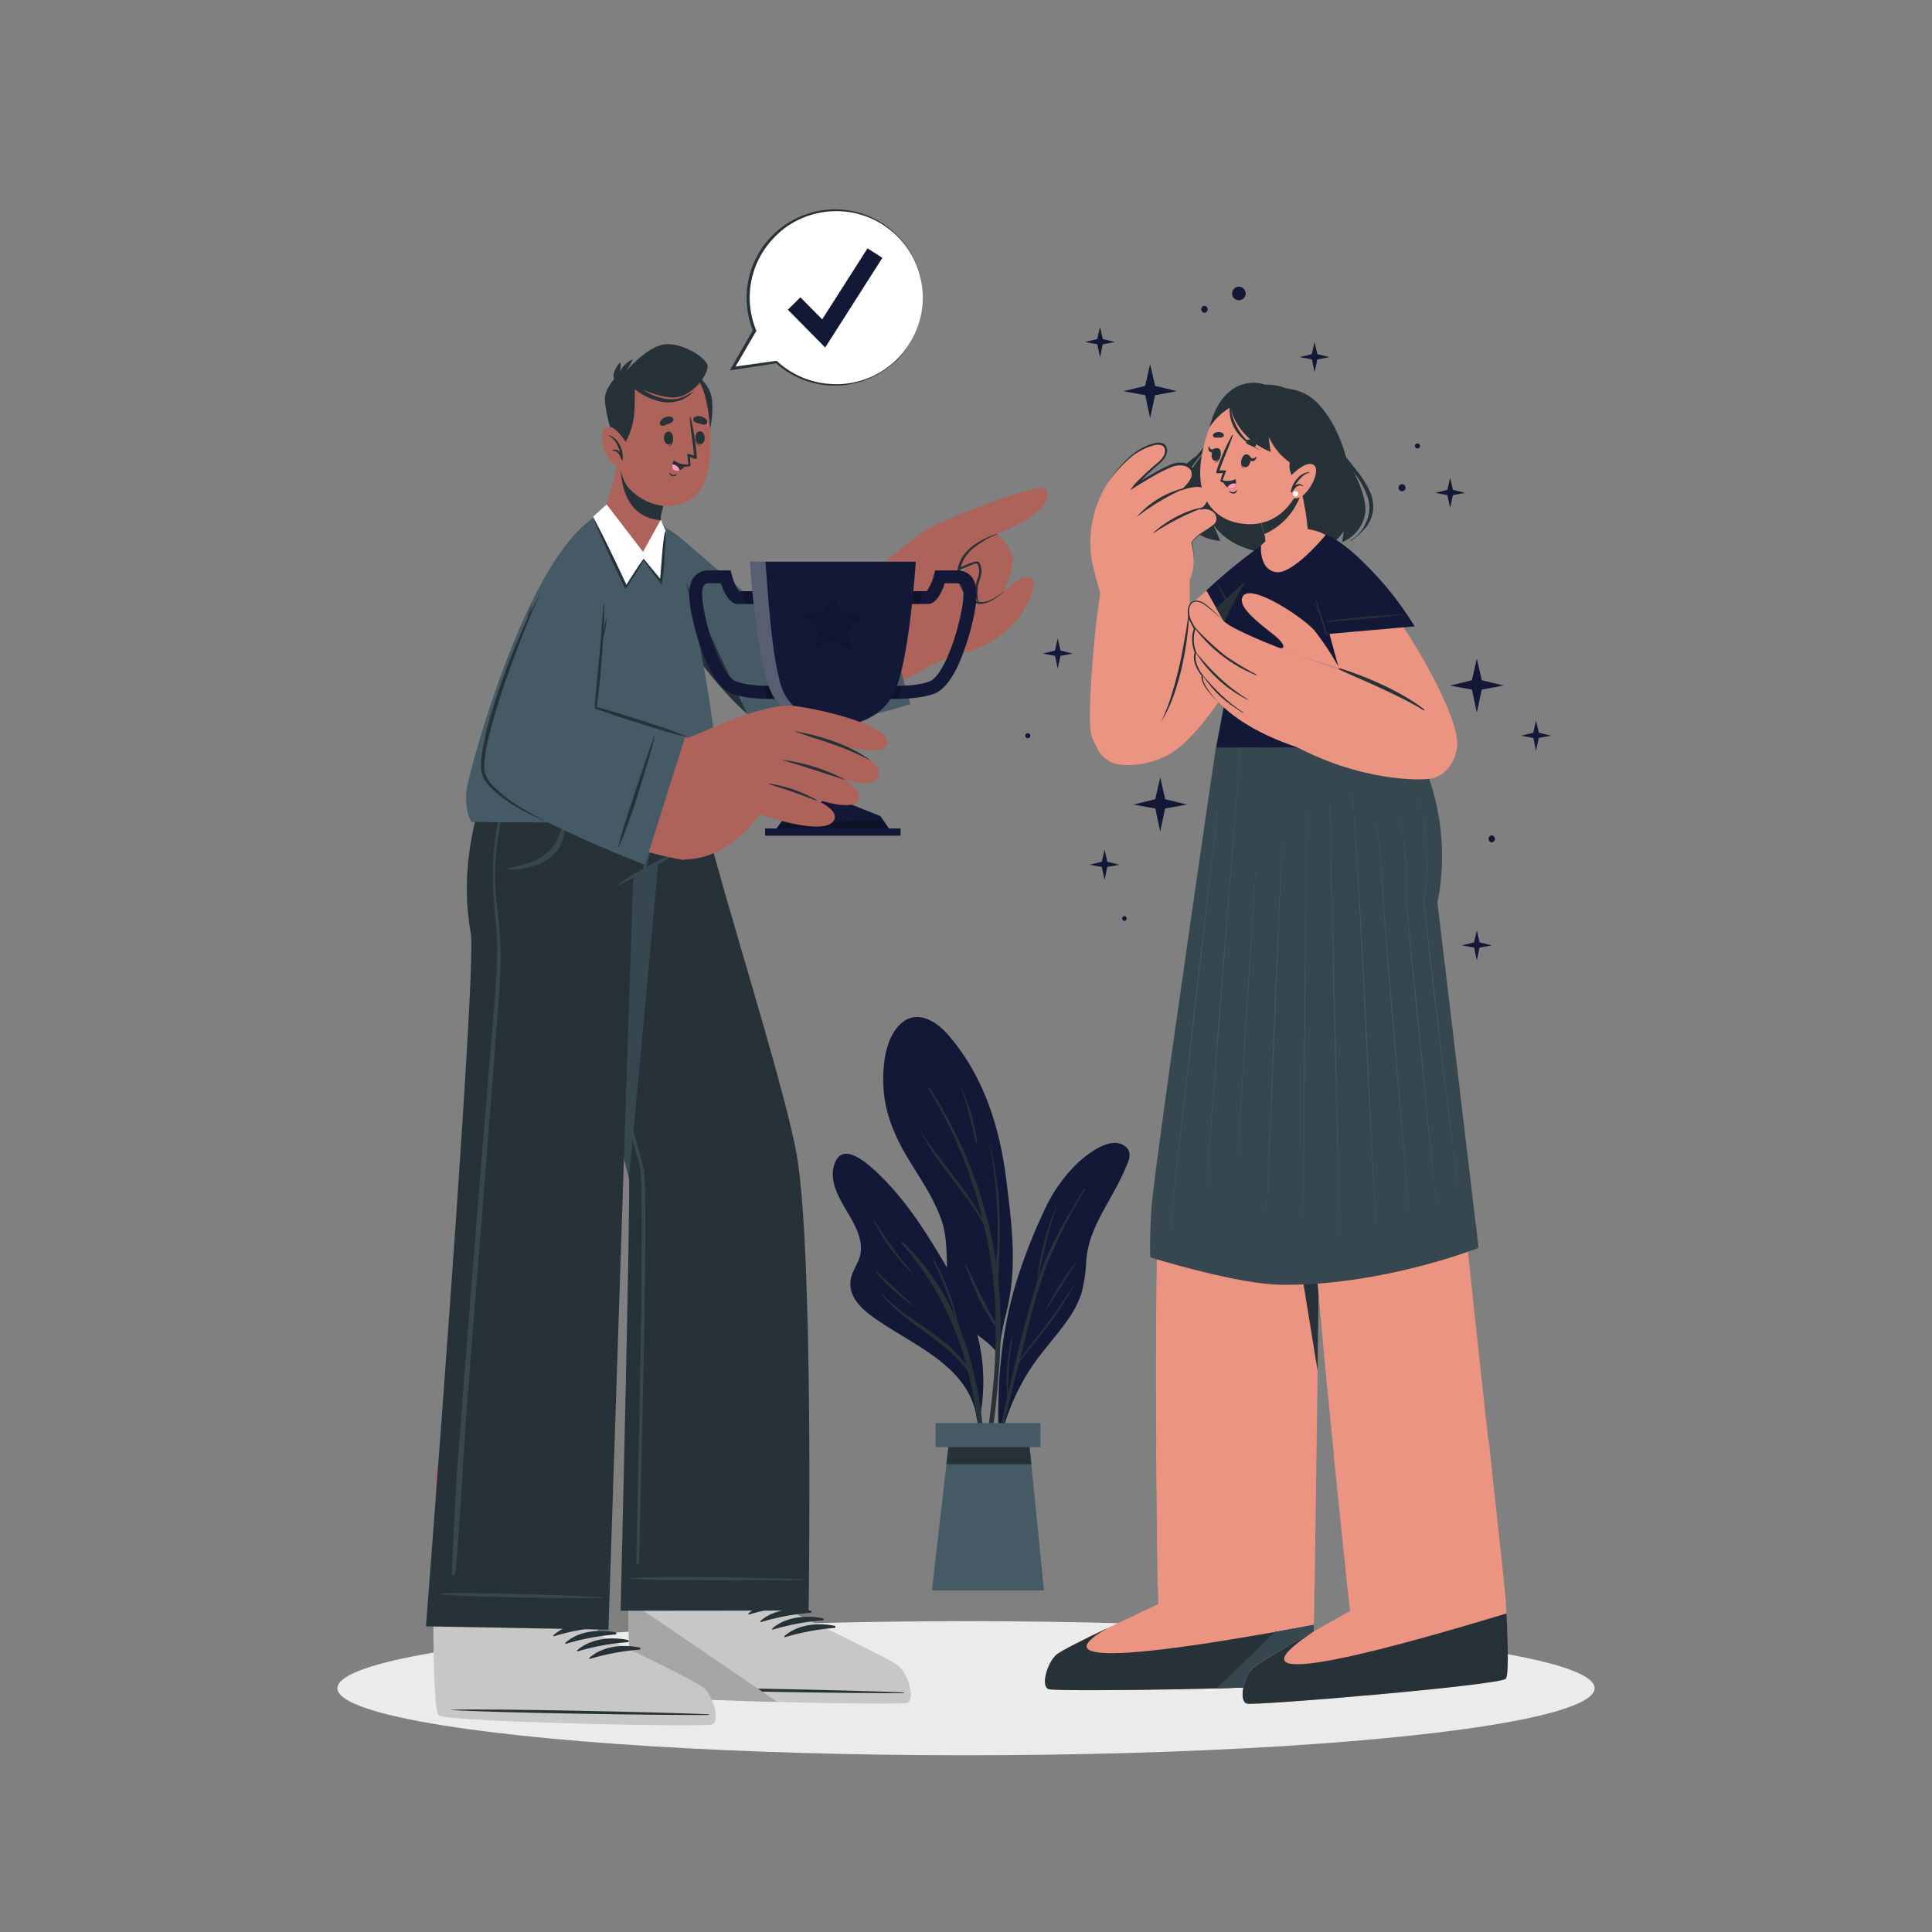 <svg xmlns="http://www.w3.org/2000/svg" viewBox="0 0 500 500"><rect x="0" y="0" width="500" height="500" fill="#808080" stroke="none"/><g id="freepik--Shadow--inject-100"><ellipse cx="250" cy="436.91" rx="162.68" ry="17.35" style="fill:#ebebeb"></ellipse></g><g id="freepik--Plant--inject-100"><path d="M260.46,339.7a58.25,58.25,0,0,0-1.86,10.53c.09.17.07.83,0,.65,0,.58-.9.47-.9-.1l0-1.1c-2-2.56-5-4.18-7.46-6.4a14,14,0,0,1-4.09-6.51c-2-6.9-.12-14.22-2.53-21.1-2.08-5.94-5.81-11.11-9-16.49-3.33-5.68-5.78-11.66-6-18.33-.19-5.1.41-11.9,4.3-15.72,4.12-4.06,9.23-1,12.38,2.6,9.15,10.49,13.38,23.76,15.09,37.32.94,7.51,1.92,15.06,1.7,22.64A61.55,61.55,0,0,1,260.46,339.7Z" style="fill:#121835"></path><path d="M258.64,353a130.09,130.09,0,0,0-.25-21.26s0,0,0-.08c.12-5.75.57-11.47.35-17.23a102.84,102.84,0,0,0-2.53-18.48c0-.07-.13-.05-.11,0a121.84,121.84,0,0,1,2,18.07c.11,3.25.09,6.5-.08,9.75-.06,1.05-.16,2.12-.23,3.18h0a113.84,113.84,0,0,0-17.1-45.26c-.12-.18-.45,0-.33.21a118.51,118.51,0,0,1,13.92,33.55c-4.4-8.14-11-14.84-16-22.67,0,0-.1,0-.08,0,4.43,8.72,11.74,15.59,16.41,24.18q1.22,5.25,2,10.59a116.82,116.82,0,0,1,1.06,14.71,168.21,168.21,0,0,1-7.65-15.1c-.06-.14-.26,0-.21.1,1.86,5.5,4.37,11.43,7.88,16.12,0,3.48-.09,7-.29,10.44-.55,9.29-2.14,18.45-2.87,27.7a.22.22,0,0,0,.43.05A215.15,215.15,0,0,0,258.64,353Z" style="fill:#263238"></path><path d="M248.78,281.39a.05.05,0,1,0-.1,0c1.69,4.69,2.65,9.44,3.88,14.25a.18.18,0,0,0,.35-.06A51.06,51.06,0,0,0,248.78,281.39Z" style="fill:#263238"></path><path d="M291.84,301a70.48,70.48,0,0,1-3.9,8c-3.05,5.55-6.24,10.63-6.82,17.08a39.11,39.11,0,0,1-1.22,8.56,25.51,25.51,0,0,1-3.41,6.7c-3.31,4.82-7.45,9-10.52,14a58.89,58.89,0,0,0-7,16.84c-.08.33-.59.24-.51-.08,0,0,0-.05,0-.08a.09.09,0,0,1,0-.07c-.49-13.84.62-27.8,4.84-41.06A141.38,141.38,0,0,1,270,313.84a40.29,40.29,0,0,1,9.05-13c2.58-2.33,8.17-6.72,11.83-4.4C292.67,297.54,292.53,299.31,291.84,301Z" style="fill:#121835"></path><path d="M277.93,332.43A114.79,114.79,0,0,1,269.88,344c-1.34,1.75-2.7,3.49-4,5.24-.63.83-1.34,1.65-1.92,2.54.37-1.46.72-2.91,1.09-4.37,1.79-7,3.51-14,6.17-20.78a140.88,140.88,0,0,1,9.61-18.84c.1-.16-.16-.28-.26-.12-2.92,4.81-5.89,9.61-8.35,14.69a76.43,76.43,0,0,0-3.55,8.71,135.05,135.05,0,0,1,4.72-18.62c0-.05-.06-.09-.08,0a63.75,63.75,0,0,0-4.9,19.37v0c-.6,1.8-1.15,3.62-1.67,5.44-2.18,7.75-4.09,15.58-5.87,23.43a83.8,83.8,0,0,1,1.34-15.4c0-.11-.16-.14-.18,0a48.77,48.77,0,0,0-1.34,16.23q-1,4.48-2,9c-1.36,6.38-3,12.88-3.83,19.36a.13.13,0,0,0,.25,0c.95-3.49,1.53-7.11,2.3-10.65s1.59-7.09,2.41-10.62q1.8-7.72,3.75-15.42c.85-1.89,2.51-3.56,3.75-5.13,1.37-1.74,2.73-3.47,4.06-5.23a78.16,78.16,0,0,0,6.66-10.31C278.09,332.4,278,332.35,277.93,332.43Z" style="fill:#263238"></path><path d="M278.52,326.5A72.32,72.32,0,0,0,270.64,339c0,.06.06.12.1.07,2.65-4.16,5.25-8.34,7.9-12.5C278.68,326.51,278.57,326.44,278.52,326.5Z" style="fill:#263238"></path><path d="M219.58,314.17c1.79,3.09,3.84,6.8,3.07,10.51-.49,2.35-2.21,4.25-2.52,6.65-.69,5.29,4.58,8.78,8.39,11.28,9.51,6.24,22.55,11.8,24.28,24.54.06.45.84.33.79-.11a.24.24,0,0,0,0-.08s0,0,0-.08a48.62,48.62,0,0,0-.18-19.45c-1.41-6.57-4.28-12.47-7.66-18.23-5.72-9.76-11.78-19.76-20.43-27.24-2.4-2.06-7.3-5.78-9.21-1.11S217.38,310.4,219.58,314.17Z" style="fill:#121835"></path><path d="M228.28,334.86c6.3,6.82,16.32,10.65,21.75,18.29a76.51,76.51,0,0,0-16.72-31.4.25.25,0,0,1,.35-.35,61.85,61.85,0,0,1,13.66,19.79,88.13,88.13,0,0,0-5.88-15c-.09-.19.17-.35.28-.17a57.41,57.41,0,0,1,6.34,16.91c7.15,17.31,7.81,37.61,6.31,55.85,0,.26-.42.27-.41,0,.41-14.38.18-29-3.27-43-.07-.3-.15-.59-.22-.88-5.9-8.23-15.88-12-22.3-19.85C228.11,334.89,228.21,334.78,228.28,334.86Z" style="fill:#263238"></path><path d="M226.82,329c3.31,3,6.57,6.14,9.88,9.17,0,0,0,.09,0,.07a48.47,48.47,0,0,1-10-9A.14.14,0,0,1,226.82,329Z" style="fill:#263238"></path><path d="M226.3,315.85a103,103,0,0,0,9.9,13.61.06.06,0,0,1-.09.09,48.12,48.12,0,0,1-10-13.6A.1.1,0,0,1,226.3,315.85Z" style="fill:#263238"></path><polygon points="241.19 411.6 270.18 411.6 266.27 372.61 245.66 372.61 241.19 411.6" style="fill:#455a64"></polygon><polygon points="244.93 378.95 266.91 378.95 266.27 372.61 245.66 372.61 244.93 378.95" style="fill:#263238"></polygon><rect x="242.1" y="368.29" width="27.17" height="6.23" transform="translate(511.37 742.8) rotate(180)" style="fill:#455a64"></rect></g><g id="freepik--Sparkles--inject-100"><polygon points="293.36 208.21 299 209.25 300.26 215.21 301.52 209.25 307.17 208.21 301.55 206.84 300.26 201.22 298.98 206.84 293.36 208.21" style="fill:#121835"></polygon><polygon points="290.75 101.24 296.39 102.28 297.65 108.23 298.91 102.28 304.56 101.23 298.94 99.86 297.65 94.24 296.37 99.86 290.75 101.24" style="fill:#121835"></polygon><polygon points="375.3 177.43 380.94 178.47 382.2 184.42 383.46 178.47 389.11 177.42 383.49 176.05 382.2 170.43 380.92 176.05 375.3 177.43" style="fill:#121835"></polygon><polygon points="336.35 92.43 339.51 93.01 340.21 96.33 340.92 93.01 344.07 92.42 340.93 91.66 340.21 88.52 339.49 91.66 336.35 92.43" style="fill:#121835"></polygon><polygon points="371.44 127.55 374.59 128.13 375.3 131.46 376 128.13 379.15 127.55 376.01 126.78 375.3 123.64 374.58 126.78 371.44 127.55" style="fill:#121835"></polygon><polygon points="269.88 169.14 273.04 169.73 273.74 173.05 274.44 169.73 277.6 169.14 274.46 168.37 273.74 165.23 273.02 168.37 269.88 169.14" style="fill:#121835"></polygon><polygon points="282 223.79 285.15 224.37 285.86 227.7 286.56 224.37 289.72 223.79 286.58 223.02 285.86 219.88 285.14 223.02 282 223.79" style="fill:#121835"></polygon><polygon points="280.82 88.52 283.98 89.1 284.68 92.43 285.38 89.1 288.54 88.52 285.4 87.75 284.68 84.61 283.96 87.75 280.82 88.52" style="fill:#121835"></polygon><polygon points="378.34 244.66 381.5 245.24 382.2 248.56 382.9 245.24 386.06 244.66 382.92 243.89 382.2 240.75 381.48 243.89 378.34 244.66" style="fill:#121835"></polygon><polygon points="393.67 190.4 396.82 190.98 397.53 194.31 398.24 190.98 401.39 190.4 398.25 189.63 397.53 186.49 396.81 189.63 393.67 190.4" style="fill:#121835"></polygon><path d="M311.71,79.13a.92.92,0,0,1,0,1.83A.92.92,0,0,1,311.71,79.13Z" style="fill:#121835"></path><path d="M386.06,216.19a.92.92,0,0,1,0,1.83A.92.92,0,0,1,386.06,216.19Z" style="fill:#121835"></path><path d="M362.85,125.31a.91.91,0,0,1,0,1.82A.91.91,0,0,1,362.85,125.31Z" style="fill:#121835"></path><path d="M266,189.75a.65.65,0,0,1,0,1.3A.65.65,0,0,1,266,189.75Z" style="fill:#121835"></path><path d="M291,237.06a.65.65,0,0,1,0,1.29A.65.65,0,0,1,291,237.06Z" style="fill:#121835"></path><path d="M366.84,114.76a.65.65,0,0,1,0,1.3A.65.65,0,0,1,366.84,114.76Z" style="fill:#121835"></path><path d="M320.62,74.21a1.75,1.75,0,0,1,0,3.5A1.75,1.75,0,0,1,320.62,74.21Z" style="fill:#121835"></path></g><g id="freepik--character-2--inject-100"><path d="M271.44,437.16c2.2.71,64.85-.1,67.21-1.65.91-.57,1.32-9.71,1.51-20.76,0-.12-.08-40.83-.08-40.83l-40.85.42.53,40.82s-23.84,11-26.26,13S269.24,436.46,271.44,437.16Z" style="fill:#eb9481"></path><path d="M290.27,419.45c.16-.05.24-.1.25-.15Z" style="fill:#121835"></path><path d="M340,420.51c-.22,8.32-.63,14.53-1.38,15-2.36,1.55-65,2.36-67.21,1.65s-.34-7,2.06-9c1.16-.94,7.21-4,13.22-6.85C277.8,426.4,271.09,433.41,340,420.51Z" style="fill:#263238"></path><path d="M340,420.51c-.22,8.32-.63,14.53-1.38,15-.93.61-11.37,1.12-23.75,1.45L330,422.34Q334.73,421.52,340,420.51Z" style="fill:#37474f"></path><path d="M352.94,193.45s-10.58,106.66-12.12,114.74c-.35,1.84.61,11.05.46,23.91-.32,28.06-1.06,78.68-1.06,78.68H299.59s-1.29-87.7.66-103.83,14.46-113.5,14.46-113.5Z" style="fill:#eb9481"></path><path d="M341.28,332.11c-.08,6.62-.18,14.5-.28,22.66L314.71,193.46h38.23s-10.59,106.65-12.12,114.73C340.46,310,341.42,319.24,341.28,332.11Z" style="fill:#263238"></path><path d="M322.72,440.89c2.25.56,64.68-4.69,66.93-6.4.86-.64.63-9.78,0-20.82,0-.11-4.33-40.61-4.33-40.61l-40.16,3.26,4.22,40.62s-23,12.7-25.27,14.84S320.48,440.35,322.72,440.89Z" style="fill:#eb9481"></path><path d="M389.65,434.49c-2.25,1.71-64.68,7-66.93,6.4s-.84-7,1.42-9.1c1.3-1.23,9.46-6,16.16-9.75-8.78,5.77-25.51,18.3,49.58-4.48C390.33,426.78,390.41,433.93,389.65,434.49Z" style="fill:#263238"></path><path d="M348.9,412.39l40.32-3s-10.47-94-10.7-100c-.33-8.84-3.7-46.23-7.26-75.79,0,0,3.9-21.32-5.89-40.18h-50.7s3.4,23,9.21,37.59a68.36,68.36,0,0,1,11.28,5.15s4.17,66.78,4.36,75C339.89,327.42,348.9,412.39,348.9,412.39Z" style="fill:#eb9481"></path><path d="M314.67,193.42s-16,109-16.65,119.11-.28,12.88-.28,12.88,22.39,7,34.1,7.09c26.05.24,50.81-9.55,50.81-9.55s-10.58-89.08-10.65-89.3a61.66,61.66,0,0,0-5.62-40.29Z" style="fill:#37474f"></path><path d="M317,193.42l-7.68,67.49-4.05,35.22-1,8.81c-.31,2.94-.68,5.88-.87,8.82-.19,4.42-.18,8.85-.08,13.28h0c-.11-4.42-.15-8.85,0-13.27.19-2.95.54-5.89.85-8.83l1-8.82,3.93-35.23L317,193.42Z" style="fill:#455a64"></path><path d="M379.76,324h0c-1.15-6.87-2-13.8-2.94-20.72q-1.53-11.65-2.94-23.34-2.91-23.34-5.51-46.71v0a49.76,49.76,0,0,0,1.05-10.48,77.34,77.34,0,0,0-1-10.51,100.83,100.83,0,0,0-2.32-10.3c-.82-2.88-1.72-5.74-2.79-8.55h0c1.08,2.8,2,5.66,2.82,8.54a100.54,100.54,0,0,1,2.35,10.31,75.69,75.69,0,0,1,1,10.51,48.93,48.93,0,0,1-1,10.52L374,279.92c.94,7.79,1.88,15.58,2.88,23.35C377.79,310.19,378.63,317.12,379.76,324Z" style="fill:#455a64"></path><path d="M332.75,193.4,330,263.06l-1.55,36.6-.39,9.15c-.13,3-.31,6.09-.29,9.14,0,4.77.09,9.55.23,14.32h0c-.15-4.77-.26-9.54-.27-14.31,0-3.05.14-6.1.26-9.15l.35-9.15,1.45-36.59,3-69.66Z" style="fill:#455a64"></path><path d="M373.16,326.11h0L368.67,282q-2.49-24.37-4.85-48.77v0a70.12,70.12,0,0,0-.09-10.45c-.23-3.49-.66-7-1.14-10.41s-1.08-6.9-1.73-10.34c-.55-2.89-1.14-5.78-1.79-8.64h0c.66,2.86,1.25,5.75,1.81,8.64.66,3.43,1.26,6.87,1.76,10.33s.94,6.93,1.19,10.41a71.74,71.74,0,0,1,.11,10.47q2.49,24.38,4.88,48.76Z" style="fill:#455a64"></path><path d="M321.05,193.41l-5.35,69.23-2.82,35.9-.66,9c-.11,1.49-.21,3-.29,4.49l-.11,4.5-.29,12.67h0l.26-12.66.1-4.5c.08-1.5.17-3,.28-4.5l.64-9,2.7-35.91L321,193.41Z" style="fill:#455a64"></path><path d="M326.89,193.4l-4.21,69.26-2.3,35.91-.58,9c-.15,3-.44,6-.47,9-.12,4.8-.11,9.6,0,14.39h0c-.1-4.79-.12-9.58,0-14.38,0-3,.3-6,.46-9l.54-9,2.19-35.92,4.42-69.25Z" style="fill:#455a64"></path><path d="M337.47,300c0,6-.14,12.1-.06,18.15.06,4.76.13,9.51.24,14.26h0c-.11-4.75-.21-9.51-.27-14.27-.11-6.05,0-12.1,0-18.15l.2-36.29.59-70.28h0l-.39,70.28Z" style="fill:#455a64"></path><path d="M365.81,328.11h0L362,283.3q-2.1-24.6-4.07-49.21h0a49.5,49.5,0,0,0-.19-5.3c-.13-1.77-.28-3.54-.45-5.3-.33-3.53-.68-7.06-1.07-10.59-.69-6.5-1.45-13-2.23-19.51h0q1.2,9.74,2.28,19.51.6,5.28,1.11,10.58c.17,1.77.32,3.53.46,5.3a49.6,49.6,0,0,1,.21,5.32q2.08,24.6,4.1,49.19Z" style="fill:#455a64"></path><path d="M356.68,330.1h0l-3.5-68-.86-17.77-.44-8.88-.54-8.89-2-33.23h0l2.14,33.23.57,8.88.45,8.89.93,17.76Z" style="fill:#455a64"></path><polygon points="347.06 331.6 347.05 331.6 345.28 262.69 343.71 193.39 345.5 262.69 347.06 331.6" style="fill:#455a64"></polygon><path d="M340.2,103.59c6.14,5.6,8.25,15.15,8.25,15.15s6.07,9.46,4.72,14.79a9.62,9.62,0,0,1-5.82,6.76l.43-2.94s-1.73,3.82-8,5.61-14.7.21-19.14-1.8a16.71,16.71,0,0,1-6.63-5.34l1.81,4.16a12.57,12.57,0,0,1-10.07-6.31c-3.92-6.36,6.13-16.2,6.93-18.26s1.28-16.83,16.87-15C329.57,100.45,336,99.74,340.2,103.59Z" style="fill:#263238"></path><path d="M349.57,139.81a9.92,9.92,0,0,0,3.9-4.47,9,9,0,0,0,.73-5.84,20.09,20.09,0,0,0-3.2-6.41c-1.35-2.06-2.86-4-4.18-6.11-.07-.12.1-.22.19-.13a53.13,53.13,0,0,1,4.07,4.9,26.16,26.16,0,0,1,3.26,5.06,9.69,9.69,0,0,1,1,5.39,9.49,9.49,0,0,1-1.75,4.16,20.23,20.23,0,0,1-3.88,3.57C349.57,140,349.47,139.86,349.57,139.81Z" style="fill:#263238"></path><path d="M304.17,127c1.62-5.5,6.34-9.15,9.1-14,1.5-2.63,2.61-5.52,4.61-7.83.05-.06.16,0,.11.09-1.63,2.08-2.52,4.52-3.66,6.87a39.79,39.79,0,0,1-4.32,6.59c-2.91,3.82-6.4,8.33-5.47,13.45.43,2.36,1.95,4.93,4.42,5.57.1,0,.05.18,0,.14a7.63,7.63,0,0,1-4.44-4.08A9.77,9.77,0,0,1,304.17,127Z" style="fill:#263238"></path><path d="M304,128.48a10,10,0,0,1,1.1-5.94,14.12,14.12,0,0,1,4.25-4.32c1.88-1.37,3.86-2.68,5-4.78,0-.09.17,0,.13.08-1.81,3.46-5.45,5.19-7.84,8.13-2.73,3.37-2.52,8.09-.39,11.71a16.55,16.55,0,0,0,5.42,5.4s0,.08,0,.06C307.89,136.57,304.5,133,304,128.48Z" style="fill:#263238"></path><path d="M333.85,145.79c-1.24,5.28-18.77,43.9-32.53,50.1-7.91,3.57-21.26,4.3-17.42-11.34,2.55-10.39,25.18-29.3,38.08-39.64C327.25,140.69,335.36,139.35,333.85,145.79Z" style="fill:#eb9481"></path><path d="M323.38,172.66,312.21,152.8a146.76,146.76,0,0,1,13.52-11.16c8-5.86,12.3-3.28,8.2,9.44A84.92,84.92,0,0,1,323.38,172.66Z" style="fill:#121835"></path><path d="M315.11,151.16c1,1.38,1.79,2.91,2.67,4.37s1.67,2.78,2.46,4.19c1.64,2.94,3.22,5.9,4.74,8.91,0,.05-.06.1-.09.05q-2.59-4.26-5.06-8.6c-.82-1.43-1.61-2.89-2.39-4.35s-1.73-3-2.42-4.52C315,151.16,315.08,151.11,315.11,151.16Z" style="fill:#263238"></path><path d="M333.92,151.08a84.71,84.71,0,0,1-10.54,21.58l-8.63-15.36,19.62-17.89C335.93,140.91,336,144.74,333.92,151.08Z" style="fill:#263238"></path><path d="M317.17,180.47l-2.46,13,51.67-.09s-9.49-39.35-21.85-52.45c-5.62-6-11.09-5-15.72-1.15-1.05.88-12.86,20.82-14.49,27.58C313,172.88,317.17,180.47,317.17,180.47Z" style="fill:#121835"></path><path d="M332.92,178.64a44.75,44.75,0,0,0-6.74.48c-1.1.18-2.19.41-3.28.66-.55.12-1.09.23-1.64.33a7.29,7.29,0,0,1-1.74.17,0,0,0,0,0,0,.08,11.45,11.45,0,0,0,1.65.12,12.2,12.2,0,0,0,1.6-.15c1.12-.17,2.24-.39,3.36-.57,2.26-.37,4.53-.73,6.81-.93A.1.1,0,0,0,332.92,178.64Z" style="fill:#263238"></path><path d="M338.26,181.13a48.56,48.56,0,0,0-5.52-.78c-.93-.07-1.85-.09-2.78-.09-.44,0-.89,0-1.33,0s-1,.1-1.47.11a0,0,0,0,0,0,.08c.46,0,.92.08,1.38.12s.93.05,1.39.09l2.77.18c1.86.11,3.7.24,5.55.41A.08.08,0,1,0,338.26,181.13Z" style="fill:#263238"></path><path d="M339.71,148.07c1.32,5.22,12,43.14,11.91,45.09,0,0,21.4,13,25.29.77,2.53-8-18.52-41.62-29-51.72C343,137.57,336.93,137.12,339.71,148.07Z" style="fill:#eb9481"></path><path d="M366.11,162.1l-22.7,2a145.36,145.36,0,0,1-4.62-16.91c-2.05-9.7,2.07-12.57,12-3.6A85.13,85.13,0,0,1,366.11,162.1Z" style="fill:#121835"></path><path d="M343.11,160.8c1.66-.34,3.39-.44,5.08-.64s3.22-.38,4.83-.52c3.36-.29,6.7-.5,10.07-.65a.05.05,0,0,1,0,.1c-3.3.41-6.61.76-9.92,1.08-1.65.16-3.3.27-4.95.39s-3.41.35-5.11.34A.05.05,0,0,1,343.11,160.8Z" style="fill:#263238"></path><path d="M342.39,162c-.27-.79-.51-1.58-.74-2.38,0-.16-.09-.33-.14-.49a29.08,29.08,0,0,1-1.36-2.81s0-.06.05,0a23.71,23.71,0,0,1,1.11,2.12,33.88,33.88,0,0,1-.88-3.71s0,0,.06,0c.56,1.57,1,3.17,1.53,4.76.25.76,1.38,4.57,1.42,4.57a5.23,5.23,0,0,1,.71,0c.14,0,.06.06,0,.07l-1,.23S342.62,162.66,342.39,162Z" style="fill:#263238"></path><path d="M285.94,149c1.83-2,20.87-7.25,21.45-3.27,2.87,19.53-6.14,44.28-12.82,50.16-5.78,5.08-10.33-.62-12.08-5.43C280.9,186.06,284.14,151,285.94,149Z" style="fill:#eb9481"></path><path d="M285.32,155.09s-.9-1.91-2.72-9.87A28.56,28.56,0,0,1,295,116.56c5-3.42,9.63-1.38,5,3.1-3.24,3.15-5.76,5.06-6.52,6.39,0,0,6.88-.69,9.52,2.33a74,74,0,0,1,6.33,8.38,14.14,14.14,0,0,1-1.46,1.33s2.46,7.27-.13,12.32Z" style="fill:#eb9481"></path><path d="M282.25,139.77c1.4-2.61,4.47-8.09,8.54-11.69,4.52-4,14.3-10.51,17.23-7.15,2.14,2.47-1.38,5.28-1.38,5.28s4.61-1.83,6.06.82c1.32,2.42-1.53,4.43-1.53,4.43s3-.63,3.81,1.94c1,3.1-5.43,3.91-7.14,7.92C307.46,142.22,282.25,139.77,282.25,139.77Z" style="fill:#eb9481"></path><path d="M294.28,133.66a24,24,0,0,1,12.29-7.38c.13,0,.21,0,.1.1a58.66,58.66,0,0,0-12.36,7.33S294.26,133.69,294.28,133.66Z" style="fill:#263238"></path><path d="M298.4,138c1.69-1.78,7.25-5.74,12.72-6.64.12,0,.2.07.09.11a63,63,0,0,0-12.77,6.58S298.38,138,298.4,138Z" style="fill:#263238"></path><path d="M286.71,124.92a33,33,0,0,1,5.21-6.28,15.15,15.15,0,0,1,7.1-4,3.32,3.32,0,0,1,2.12.2,1.54,1.54,0,0,1,.74.87,2.53,2.53,0,0,1,.15,1.09,3.64,3.64,0,0,1-.83,2,9,9,0,0,1-1.48,1.48c-1,.87-2,1.79-3,2.72l-1.45,1.42a16.28,16.28,0,0,0-1.34,1.46l-.38-.38c1.58-1,3.16-2,4.78-2.89a36.74,36.74,0,0,1,5-2.51,6,6,0,0,1,2.88-.31,3.49,3.49,0,0,1,2.54,1.48,2.45,2.45,0,0,1,.32,1.51,3.83,3.83,0,0,1-.46,1.42,9.5,9.5,0,0,1-1.78,2.24l-.28-.45a11.36,11.36,0,0,1,2.94-.58,5.64,5.64,0,0,1,1.53.1,2.85,2.85,0,0,1,1.41.72,2.8,2.8,0,0,1,.72,1.42,3.29,3.29,0,0,1,0,1.56,4.79,4.79,0,0,1-1.77,2.46l-.16-.38a5.27,5.27,0,0,1,1.9.13,2.91,2.91,0,0,1,1.63,1,2.82,2.82,0,0,1,.41.88,2.64,2.64,0,0,1,.12,1,2.46,2.46,0,0,1-1,1.65,28.54,28.54,0,0,1-3.1,2,9.4,9.4,0,0,0-2.69,2.41l0,0c.16.78.29,1.56.38,2.36a10.53,10.53,0,0,1,0,2.38,10.56,10.56,0,0,0-.11-2.38c-.11-.78-.26-1.56-.44-2.33v0l0,0a9.29,9.29,0,0,1,2.67-2.52,36.41,36.41,0,0,0,3-2,2,2,0,0,0,.71-2.28,2.34,2.34,0,0,0-.37-.76,3.5,3.5,0,0,0-3.17-1l-.75.08.6-.47a4.33,4.33,0,0,0,1.56-2.23,2.89,2.89,0,0,0,0-1.34,2.47,2.47,0,0,0-.59-1.16,3.45,3.45,0,0,0-2.56-.66,11.07,11.07,0,0,0-2.79.57l-1.11.37.84-.82a8.84,8.84,0,0,0,1.66-2.11,2.43,2.43,0,0,0,.15-2.38,3,3,0,0,0-2.14-1.2,5.62,5.62,0,0,0-2.6.3,39.1,39.1,0,0,0-4.94,2.45q-2.41,1.36-4.76,2.85l-1.28.81.9-1.19a17.74,17.74,0,0,1,1.42-1.54c.48-.48,1-1,1.47-1.42,1-.94,2-1.85,3.06-2.73a8.44,8.44,0,0,0,1.42-1.38,3.18,3.18,0,0,0,.77-1.71,2.23,2.23,0,0,0-.12-.92,1.07,1.07,0,0,0-.53-.65,2.92,2.92,0,0,0-1.86-.18,15.23,15.23,0,0,0-7,3.8A33.88,33.88,0,0,0,286.71,124.92Z" style="fill:#263238"></path><path d="M307.86,156.7a72.7,72.7,0,0,1-.58,7.8c-.32,2.59-.78,5.16-1.31,7.72a72.77,72.77,0,0,1-2.14,7.54,37.84,37.84,0,0,1-3.33,7.08,58,58,0,0,0,2.78-7.26q1.14-3.72,2-7.52c.59-2.53,1-5.08,1.47-7.64S307.52,159.29,307.86,156.7Z" style="fill:#263238"></path><path d="M335.89,193.46c-9-3.05-18.16-7.59-23.88-15.66a4.9,4.9,0,0,1-1-3.06c-2.62-3.57-1.73-5.88-1.73-5.88-1.42-4.08-.18-6.32-.18-6.32s-3-4.22-.79-6.48c2.52-2.54,6.29,3.89,10.53,6.16,9.71,5.2,25,9.88,27.92,11.1Z" style="fill:#eb9481"></path><path d="M325.22,174.59a71.52,71.52,0,0,1-8.25-5,72.44,72.44,0,0,1-7.72-7.24.09.09,0,0,0-.13.11,37.47,37.47,0,0,0,16,12.29C325.29,174.78,325.36,174.67,325.22,174.59Z" style="fill:#263238"></path><path d="M322.93,181c-2.66-1.7-7.33-4.71-13.54-12.35,0,0-.06,0-.05,0a33.66,33.66,0,0,0,13.51,12.44C323,181.2,323.11,181.09,322.93,181Z" style="fill:#263238"></path><path d="M321.64,184.32c-4.42-3-6.82-5.54-10.57-9.76,0,0-.07,0-.05,0,3.75,5.25,5.71,6.72,10.54,9.9C321.72,184.6,321.81,184.44,321.64,184.32Z" style="fill:#263238"></path><path d="M331,167.74c1.53.18,1.64-.62-.31-2.55s-11.3-7.92-8.94-11,15.44,5.56,18.44,9a73.39,73.39,0,0,1,6.63,10.12C343.91,172.15,336.65,170,331,167.74Z" style="fill:#eb9481"></path><path d="M347.06,173.24c-3-.35-20.48,14.58-16.72,17,17.68,11.39,35.88,12,40,11.25,5.36-1,7.62-7.46,6.45-10.83C375.07,185.77,350.05,173.59,347.06,173.24Z" style="fill:#eb9481"></path><path d="M368.62,183.61c-8.75-6.76-21.73-10.61-21.75-10.62-.18-.1-.55.15-.45.21,1.9,1,15.15,6.34,22,10.62C368.48,183.86,368.68,183.66,368.62,183.61Z" style="fill:#263238"></path><path d="M316.38,160.45a42.57,42.57,0,0,0-3.19-2.82c-1.1-.84-2.22-1.9-3.59-1.93a2,2,0,0,0-.92.25,1.85,1.85,0,0,0-.63.7,3.79,3.79,0,0,0-.28,2,5.57,5.57,0,0,0,.57,2,19.36,19.36,0,0,0,1,1.85l.06.1,0,.11a8.76,8.76,0,0,0-.43,3.06,8.85,8.85,0,0,0,.64,3.05l0,.09,0,.1a3.16,3.16,0,0,0-.19,1.45,5.69,5.69,0,0,0,.34,1.51,10.69,10.69,0,0,0,.65,1.42,14.36,14.36,0,0,0,.86,1.33l.05.07,0,.12a3,3,0,0,0,.34,1.88,12.89,12.89,0,0,0,1.05,1.79,27.65,27.65,0,0,0,2.69,3.22,27.05,27.05,0,0,1-2.86-3.09,10.15,10.15,0,0,1-1.14-1.8,5.54,5.54,0,0,1-.38-1,2,2,0,0,1,0-1.16v.19a13.8,13.8,0,0,1-.92-1.34,9.21,9.21,0,0,1-.72-1.48,5.81,5.81,0,0,1-.37-1.61,3.47,3.47,0,0,1,.22-1.7v.19a9.47,9.47,0,0,1-.7-3.2,8.62,8.62,0,0,1,.48-3.25l0,.21a17.42,17.42,0,0,1-1-1.91,6.09,6.09,0,0,1-.59-2.11,4.12,4.12,0,0,1,.36-2.2,2.13,2.13,0,0,1,.8-.83,2.23,2.23,0,0,1,1.12-.27,3.92,3.92,0,0,1,2.05.77,20,20,0,0,1,1.67,1.34C314.4,158.41,315.41,159.41,316.38,160.45Z" style="fill:#263238"></path><path d="M326.35,141.19s-.59,6.12,3.82,6.87,12.9-9.58,12.9-9.58-2.87-2-8-1.61A14.32,14.32,0,0,0,326.35,141.19Z" style="fill:#eb9481"></path><path d="M338.55,139.11c-.17,1-4.57,7.83-9.17,7.89-1.5,0-2-8.16-2-8.16l-.17-.6-2.4-8.34,9.54-7,1.39-.93s.51,2.32,1.11,5.23l.09.41c0,.16.07.32.1.47.1.43.19.88.28,1.32s.13.66.19,1,.13.7.19,1.05A54.38,54.38,0,0,1,338.55,139.11Z" style="fill:#eb9481"></path><path d="M336.88,127.22a17.37,17.37,0,0,1-9.64,11l-2.4-8.34,9.54-7,1.39-.93S336.28,124.31,336.88,127.22Z" style="fill:#263238"></path><path d="M311.43,115.82c-3.49,14.84,5,18.61,8.2,19.36,2.9.68,12.88,2.63,17.89-11.77s-.79-20.71-7.35-22.62S314.93,101,311.43,115.82Z" style="fill:#eb9481"></path><path d="M314.47,113.24a7.36,7.36,0,0,0,1,0,1.67,1.67,0,0,0,1.08-.2.55.55,0,0,0,.13-.65,1.35,1.35,0,0,0-1.23-.58,1.92,1.92,0,0,0-1.35.43A.57.57,0,0,0,314.47,113.24Z" style="fill:#263238"></path><path d="M324.4,115.61a9,9,0,0,1-1-.42,1.75,1.75,0,0,1-.9-.62.55.55,0,0,1,.14-.65,1.33,1.33,0,0,1,1.36,0,1.94,1.94,0,0,1,1.07.94A.57.57,0,0,1,324.4,115.61Z" style="fill:#263238"></path><path d="M321.52,118.43s.07.07.06.11c-.28,1-.42,2.19.42,2.75,0,0,0,.06,0,0C320.9,120.92,321.1,119.34,321.52,118.43Z" style="fill:#263238"></path><path d="M322.67,117.59c1.65.26,1,3.55-.52,3.31S321.28,117.37,322.67,117.59Z" style="fill:#263238"></path><path d="M323.28,117.89c.25.24.47.63.81.73s.76-.17,1.09-.45c0,0,.05,0,.05,0-.12.63-.49,1.23-1.18,1.19s-1-.68-1-1.34C323.05,118,323.18,117.79,323.28,117.89Z" style="fill:#263238"></path><path d="M315.94,117.22s-.09,0-.09.07c-.16,1-.52,2.17-1.5,2.34,0,0,0,.06,0,.06C315.5,119.74,316,118.21,315.94,117.22Z" style="fill:#263238"></path><path d="M315.23,116c-1.62-.43-2.36,2.83-.86,3.23S316.59,116.34,315.23,116Z" style="fill:#263238"></path><path d="M314.5,116c-.3.11-.62.37-.94.32s-.54-.47-.69-.87c0,0-.05,0-.06,0-.16.62-.1,1.32.47,1.57s1-.21,1.34-.79C314.67,116.19,314.62,116,314.5,116Z" style="fill:#263238"></path><path d="M320,126.92c-.28.21-.58.5-1,.48A2.84,2.84,0,0,1,318,127s-.07,0,0,0a1.41,1.41,0,0,0,1.22.75,1.09,1.09,0,0,0,.94-.79S320,126.89,320,126.92Z" style="fill:#263238"></path><path d="M316.5,122.37s-.53,1.47-.68,2.19c0,.06.16.13.4.2h0a3.48,3.48,0,0,0,3.57-.58c.07-.06,0-.15-.08-.12a5.2,5.2,0,0,1-3.3.24c0-.21,1-2.49.88-2.52a6.11,6.11,0,0,0-1.7,0c1-3.11,2.5-6,3.45-9.12,0-.12-.12-.18-.17-.09a53,53,0,0,0-4.15,9.66C314.6,122.66,316.19,122.43,316.5,122.37Z" style="fill:#263238"></path><path d="M316.39,124.43a4.28,4.28,0,0,0,1.27,1.73,1.87,1.87,0,0,0,1.09.39c.87,0,1.1-.72,1.13-1.39a4.64,4.64,0,0,0-.08-1.07A5.52,5.52,0,0,1,316.39,124.43Z" style="fill:#263238"></path><path d="M317.66,126.16a1.87,1.87,0,0,0,1.09.39c.87,0,1.1-.72,1.13-1.39A2,2,0,0,0,317.66,126.16Z" style="fill:#ff98b9"></path><path d="M336.14,125.34a6.23,6.23,0,0,1-2.38-5.68,16.22,16.22,0,0,1-5.39-6.58c0,.33.29,2.68.46,3.87-9-3.72-10.43-11.51-10.43-11.51a16.54,16.54,0,0,0-5.34,5.1s1.14-5.78,4.91-9a9.49,9.49,0,0,1,9.37-2,13.55,13.55,0,0,1,12.13,6.7C344.17,114.11,336.14,125.34,336.14,125.34Z" style="fill:#263238"></path><path d="M322,113.9a17.48,17.48,0,0,0,4.45,2.78s0,0,0,0a15,15,0,0,1-6-5.61A14.31,14.31,0,0,1,319,107.8a9.9,9.9,0,0,1-.49-3.85.08.08,0,0,0-.15,0,11.57,11.57,0,0,0,0,3.85,10.86,10.86,0,0,0,1.43,3.55A12.15,12.15,0,0,0,322,113.9Z" style="fill:#263238"></path><path d="M335.9,128.89a4.06,4.06,0,0,1-.73.08,2.6,2.6,0,0,1-.71-.09,2,2,0,0,1-.83-.41,2.5,2.5,0,0,1-.51-.52,2.77,2.77,0,0,1-.44-.93l1.42-3.91s4-4.22,5.94-2.74S338.54,128.32,335.9,128.89Z" style="fill:#eb9481"></path><path d="M339,122.2s0,.06,0,.07c-1.87.45-3,2-3.92,3.54a1.42,1.42,0,0,1,2.16-.07s0,.1-.06.08a1.58,1.58,0,0,0-1.81.3,8.41,8.41,0,0,0-1,1.27c-.1.15-.38,0-.29-.15l0,0C334.36,125,336.56,122.07,339,122.2Z" style="fill:#263238"></path><path d="M335.93,128.05a.7.7,0,1,1-.42-.9A.69.69,0,0,1,335.93,128.05Z" style="fill:#fff"></path></g><g id="freepik--character-1--inject-100"><path d="M234.49,440.59c-2.31.72-67.81-.68-70.27-2.31-.94-.61-1.29-10.17-1.39-21.72,0-2.5,0-5.06,0-7.69,0-3.1,0-6.23.07-9.28.17-13.68.58-25.73.58-25.73l42.64.79-.49,25.73-.18,9.28-.37,7.68s24.84,11.76,27.35,13.84S236.79,439.88,234.49,440.59Z" style="fill:#ad6359"></path><path d="M234.49,440.59c-2.31.72-67.81-.68-70.27-2.31-.94-.61-1.29-10.17-1.39-21.72,0-2.5,0-5.06,0-7.69,0-3.1,0-6.23.07-9.28l42.73.79-.18,9.28-.37,7.68s24.84,11.76,27.35,13.84S236.79,439.88,234.49,440.59Z" style="fill:#fff"></path><path d="M234.68,440.7c-1.5.46-29.4,0-49.71-.75-4.69-.19-9-.4-12.46-.62-4.77-.31-8-.63-8.49-1-1.14-.76-1.43-14.78-1.42-29.57l42.86.8-.37,7.72s25,11.82,27.5,13.91S237,440,234.68,440.7Z" style="fill:#c7c7c7"></path><path d="M233.79,438c-11-.51-55.59-1.51-66.53-1.18-.09,0-.09.07,0,.07,10.92.75,55.49,1.39,66.53,1.29C234,438.22,234,438.05,233.79,438Z" style="fill:#263238"></path><path d="M206.7,414.89c-4.32-.9-9.65-.35-13,2.68-.13.11,0,.3.18.26a61.5,61.5,0,0,1,12.83-2.39A.28.28,0,0,0,206.7,414.89Z" style="fill:#263238"></path><path d="M209.8,416.85c-4.33-.9-9.66-.35-13,2.67-.13.12,0,.3.18.26a60.61,60.61,0,0,1,12.83-2.38A.28.28,0,0,0,209.8,416.85Z" style="fill:#263238"></path><path d="M212.9,418.81c-4.33-.91-9.66-.35-13.05,2.67-.13.12,0,.3.18.26a61.47,61.47,0,0,1,12.84-2.39A.27.27,0,0,0,212.9,418.81Z" style="fill:#263238"></path><path d="M216,420.76c-4.33-.9-9.65-.35-13,2.68-.13.11,0,.3.18.26A61.38,61.38,0,0,1,216,421.31.28.28,0,0,0,216,420.76Z" style="fill:#263238"></path><path d="M201.16,440.46c-5.51-.14-11.09-.32-16.19-.52-4.7-.18-9-.39-12.46-.61-4.77-.31-8-.62-8.49-1-1-.67-1.35-11.5-1.4-24.11C172.34,420.75,191.44,433.8,201.16,440.46Z" style="fill:#a6a6a6"></path><path d="M209.27,416.81l-48.66.05s2.67-109.54,2.15-112.09c-1.26-6.09-28.93-102.67-28.93-102.67l38.42.66,10.34.23s1.65,16.08,2.11,17.79c6.43,23.43,19,63.43,21.52,78.27C210.65,324.75,209.27,416.81,209.27,416.81Z" style="fill:#263238"></path><path d="M207.7,408.68c-7.59-.2-34.48-1-44.6-.24-.08,0-.08.13,0,.14,3.46.57,37,.41,44.6.31A.11.11,0,0,0,207.7,408.68Z" style="fill:#37474f"></path><path d="M166.57,302.35c-1.45-5.92-12.29-42.81-15.6-54.47s-6.43-23.35-9.29-35.11c-.36-1.49-.73-3-1.13-4.46,0-.13-.21-.07-.19.05,1.1,5.92,2.54,11.8,3.94,17.66s2.87,11.7,4.44,17.52q4.71,17.55,10.28,34.84c1.85,5.75,4.91,17.54,6.54,23.36s-1,101.2-.86,102.75a.35.35,0,0,0,.69,0C165.6,393.24,168,308.2,166.57,302.35Z" style="fill:#37474f"></path><path d="M172.26,202.75s-9.4,102.51-9.5,102c-1.21-5.89-27.23-96.71-28.86-102.39-.06-.18-.08-.27-.08-.27Z" style="fill:#37474f"></path><path d="M184,446.21c-2.31.72-67.81-.69-70.27-2.32-.94-.61-1.29-10.17-1.39-21.72,0-2.49,0-5.06,0-7.69,0-3.09,0-6.23.06-9.28.17-13.68.58-25.72.58-25.72l42.65.79-.5,25.72-.18,9.28-.37,7.69s24.84,11.75,27.35,13.84S186.32,445.5,184,446.21Z" style="fill:#ad6359"></path><path d="M184,446.21c-2.31.72-67.81-.69-70.27-2.32-.94-.61-1.29-10.17-1.39-21.72,0-2.49,0-5.06,0-7.69,0-3.09,0-6.23.06-9.28l42.73.79-.18,9.28-.37,7.69s24.84,11.75,27.35,13.84S186.32,445.5,184,446.21Z" style="fill:#fff"></path><path d="M184.21,446.31c-1.5.46-29.4.05-49.71-.75-4.69-.19-9-.4-12.46-.61-4.77-.31-8-.63-8.49-1-1.14-.76-1.43-14.78-1.42-29.57l42.86.79-.37,7.72s25,11.82,27.5,13.92S186.52,445.58,184.21,446.31Z" style="fill:#c7c7c7"></path><path d="M183.33,443.65c-11-.5-55.6-1.51-66.54-1.17-.09,0-.09.06,0,.07,10.92.74,55.49,1.38,66.53,1.29C183.55,443.83,183.56,443.67,183.33,443.65Z" style="fill:#263238"></path><path d="M156.23,420.51c-4.32-.91-9.65-.35-13,2.67-.13.12,0,.3.18.26a61.47,61.47,0,0,1,12.84-2.39A.27.27,0,0,0,156.23,420.51Z" style="fill:#263238"></path><path d="M159.33,422.46c-4.33-.9-9.66-.35-13,2.68-.13.11,0,.3.18.26A61.26,61.26,0,0,1,159.3,423,.28.28,0,0,0,159.33,422.46Z" style="fill:#263238"></path><path d="M162.43,424.42c-4.33-.9-9.66-.35-13.05,2.67-.13.12,0,.31.18.26A61.46,61.46,0,0,1,162.4,425,.28.28,0,0,0,162.43,424.42Z" style="fill:#263238"></path><path d="M165.52,426.38c-4.33-.91-9.65-.35-13,2.67-.13.12,0,.3.18.26a60.72,60.72,0,0,1,12.83-2.38A.28.28,0,0,0,165.52,426.38Z" style="fill:#263238"></path><path d="M157.46,421.77l-47.22-.87s13.26-170.31,11.61-179.33c-2.7-14.77.27-28.25,4.2-39.63l48.52.85s.67,12.93-4.22,20.55c0,0-4.36,2.65-6.48,3.81Z" style="fill:#263238"></path><path d="M156.16,413.39c-7.16-.32-5.1-.33-12.26-.57-3.51-.12-26.54-.87-29.83-.4-.07,0-.08.13,0,.14,3.26.62,26.3,1,29.81,1,7.17.1,5.11,0,12.28,0A.11.11,0,0,0,156.16,413.39Z" style="fill:#37474f"></path><path d="M173.26,221.32a89.2,89.2,0,0,0-13.08,7.43.15.15,0,0,0,.16.26c4.42-2.34,8.94-4.61,13.22-7.18C173.9,221.63,173.61,221.17,173.26,221.32Z" style="fill:#37474f"></path><path d="M167.41,220.55a21.44,21.44,0,0,0-.67,2.71,5.82,5.82,0,0,0-.18,2.19c0,.14.22.13.29,0a7.23,7.23,0,0,0,.75-2.18c.24-.84.49-1.68.71-2.53A.46.46,0,0,0,167.41,220.55Z" style="fill:#37474f"></path><path d="M167.08,216.11c.14-.76.28-1.53.43-2.29s.37-1.58.47-2.38c0-.13.22-.08.19,0-.13.77-.16,1.56-.24,2.34s-.16,1.56-.25,2.33c-.18,1.45-.45,2.91-.77,4.33a5.11,5.11,0,0,0,2.14-.84,4.08,4.08,0,0,0,1.17-2.19c.24-.87.45-1.76.71-2.63a17.65,17.65,0,0,0,.72-2.93c0-.13.22-.09.2,0a31.46,31.46,0,0,1-1.29,6.18,3.36,3.36,0,0,1-1.19,2,6.69,6.69,0,0,1-2.59.72c-.1.05-.26,0-.25-.13C166.65,219.19,166.81,217.63,167.08,216.11Z" style="fill:#37474f"></path><path d="M129.34,241.12c-.27-3.39-.76-6.76-1.07-10.14-.61-6.81.47-13.5,1.6-20.23.27-1.56-.46-.77-.48-.64a79.44,79.44,0,0,0-1.84,18.33c.18,6,1.13,11.87,1.11,17.85s-.6,12.1-1.1,18.13-1,12.13-1.51,18.19c-2,24.39-3.92,48.78-5.86,73.17-.54,6.81-1,13.62-1.58,20.43s-1.33,24-1.71,31c0,.6.86.57.92,0,1.26-12.23,2.28-34.68,3.29-46.93S123,336,124,323.83s1.92-24.26,2.87-36.39c.47-6.07.92-12.14,1.39-18.2s1-12.09,1.22-18.15A89.61,89.61,0,0,0,129.34,241.12Z" style="fill:#37474f"></path><path d="M146.2,210.63a.11.11,0,0,0-.19,0,8.09,8.09,0,0,0-.48,2.47,17,17,0,0,1-.67,2.66,10.58,10.58,0,0,1-2.85,4.59c-2.95,2.66-6.84,3.59-10.6,4.44-.14,0-.09.22,0,.23a16.73,16.73,0,0,0,6.54-.9,13.59,13.59,0,0,0,5.08-2.72,9.33,9.33,0,0,0,2.81-4.87,17.59,17.59,0,0,0,.37-3c0-.48,0-1,0-1.44A4,4,0,0,0,146.2,210.63Z" style="fill:#37474f"></path><path d="M165.69,145c3.72,11.68,24.71,40,33.82,42.68,6.59,2,34.1-10.88,41.85-15.85,7.48-4.79-10.31-26.84-14.89-24.33-6.47,3.54-21.41,14.63-24.1,14.46-1.88-.12-11.79-8-26.76-21.94C167.33,132.31,163.47,138,165.69,145Z" style="fill:#ad6359"></path><path d="M236.57,139.63c4.21-1.21,8.94-2.94,13.53-2.59s8,6.64,7.92,8.37-2.47,12.44-7,12.17-1.33-8.41-1.45-9.37-.21-2.19-1.08-2.15S232,152.39,232,152.39Z" style="fill:#ad6359"></path><path d="M236.82,140.28c.26,0,12.83-4.1,17.41-3.75s8,6.64,7.93,8.37-2.47,12.44-7.05,12.17-1.33-8.41-1.45-9.37-.21-2.19-1.08-2.15-16.44,6.33-16.44,6.33Z" style="fill:#ad6359"></path><path d="M253.59,156.4a5.39,5.39,0,0,1-.61-2.75,9.61,9.61,0,0,1,.34-2.92,15.67,15.67,0,0,0,.71-2.49,5.11,5.11,0,0,0-.5-2.46c-.32-.67-1-.49-1.59-.32a23.28,23.28,0,0,0-2.56,1l-2.69,1.19a24.68,24.68,0,0,0-2.75,1.3c-.07,0,0,.16.05.13a22.85,22.85,0,0,0,2.38-.91l2.7-1c.84-.32,1.67-.68,2.51-1a2.72,2.72,0,0,1,1.23-.3c.35.1.47,1,.53,1.26a4.28,4.28,0,0,1-.3,2.47,12.34,12.34,0,0,0-.62,2.48,6.67,6.67,0,0,0,.05,2.4,9.09,9.09,0,0,0,1,2C253.49,156.57,253.65,156.49,253.59,156.4Z" style="fill:#263238"></path><path d="M221.57,151.46s13.39-10.83,16.17-13c5.58-4.3,28.47-12.11,31.6-12.26s3.88,6.31-11.68,12.05c-8.2,3-9.89,7.52-9.89,10.07s2.15,7.42,6.42,7.55,7.41-5.93,11.38-6.39.95,6.57-2.07,10.56a26.19,26.19,0,0,1-12,8.29c-3.77,1.17-15.49,5.42-15.49,5.42Z" style="fill:#ad6359"></path><path d="M259.67,153.2c-1.68,1.15-3.6,2.66-5.72,2.61s-3.53-1.55-4.44-3.39a8.09,8.09,0,0,1-.77-6,10,10,0,0,1,3.21-4.61,24,24,0,0,1,6-3.51c.09,0,0-.18-.08-.14-2,.76-8.27,2.9-9.81,8.22a8.3,8.3,0,0,0,.83,6.09c.85,1.75,2.13,3.47,4.19,3.76,2.51.36,4.8-1.57,6.7-3C259.87,153.21,259.76,153.14,259.67,153.2Z" style="fill:#263238"></path><path d="M225.94,147.78l9.68,34.46s-28.78,8.91-36.75,6.18-27.17-27.67-33.49-42.49c-3.84-9,1.68-14.58,11.35-6.21,10,8.59,23.92,20.5,25,21S225.94,147.78,225.94,147.78Z" style="fill:#455a64"></path><path d="M223,167.87c-.56-2.57-2.72-12.89-3.06-15.49a0,0,0,0,1,.08,0c.81,2.42,3.24,12.54,3.8,15.11A143.92,143.92,0,0,1,226.71,183c0,.09-.13.14-.16.05C225,178.08,224.08,173,223,167.87Z" style="fill:#263238"></path><path d="M165.38,145.93c5.12,12,18.71,30.66,27.91,38.75L170.7,136h0C165,134.14,162.44,139,165.38,145.93Z" style="fill:#263238"></path><path d="M122,212.74l62.21.36c.27-.27,2.7-1.33,2-10.29-1.59-20.41-8.4-56.72-12.78-64.46a13.29,13.29,0,0,0-18.11-5.52c-3.64,2.27-7,5.24-11.23,11.53-10.38,15.44-19.17,42.74-22.89,57.74C119.61,208.31,121.82,212.56,122,212.74Z" style="fill:#455a64"></path><path d="M165.52,144.12c-1.07-.19-7.39-6.73-9-11.36-.11-.32.86-3.3,1.88-7,.6-2.23,1.22-4.73,1.63-7.06.08-.47,1.55.68,1.55.68l2.88,1.25L174,124.8a37.28,37.28,0,0,0-2.95,8.67,4.67,4.67,0,0,0-.07,1,.92.92,0,0,1,0,.16C171,136.46,167.26,144.43,165.52,144.12Z" style="fill:#ad6359"></path><path d="M171,134.44a.92.92,0,0,1,0,.16,8.69,8.69,0,0,1-1.51-.18c-9.77-1.92-8.83-14.6-8.83-14.6l3.85.84L174,124.8a37.28,37.28,0,0,0-2.95,8.67A4.67,4.67,0,0,0,171,134.44Z" style="fill:#263238"></path><path d="M179.35,96.55s4.44,2.25,4.93,7-.94,9.53-1.36,9.73S179.35,96.55,179.35,96.55Z" style="fill:#263238"></path><path d="M160.39,102c-2.18,5-1.12,20.39,2.21,24.16,4.83,5.47,13.57,6.92,18.42.93,4.71-5.81,3-25.8-.82-29.31C174.61,92.64,163.6,94.61,160.39,102Z" style="fill:#ad6359"></path><path d="M174.05,112.7s-.07,0-.07.09c.1,1,0,2.24-.88,2.64a0,0,0,0,0,0,.06C174.25,115.25,174.31,113.66,174.05,112.7Z" style="fill:#263238"></path><path d="M173.06,111.68c-1.67,0-1.59,3.32,0,3.34S174.46,111.69,173.06,111.68Z" style="fill:#263238"></path><path d="M180.06,112.72s.08,0,.08.09c0,1,.16,2.22,1.11,2.54a0,0,0,0,1,0,.06C180.09,115.28,179.88,113.7,180.06,112.72Z" style="fill:#263238"></path><path d="M181,111.61c1.66-.17,1.87,3.17.33,3.33S179.56,111.75,181,111.61Z" style="fill:#263238"></path><path d="M171.7,110.18c.45-.13.85-.32,1.29-.49a2.2,2.2,0,0,0,1.21-.75.7.7,0,0,0-.13-.85,1.77,1.77,0,0,0-1.78-.14,2.6,2.6,0,0,0-1.45,1.15A.75.75,0,0,0,171.7,110.18Z" style="fill:#263238"></path><path d="M182.21,109.89a11.86,11.86,0,0,1-1.34-.31,2.21,2.21,0,0,1-1.31-.58.72.72,0,0,1,0-.86,1.74,1.74,0,0,1,1.74-.37,2.55,2.55,0,0,1,1.6.94A.75.75,0,0,1,182.21,109.89Z" style="fill:#263238"></path><path d="M173.34,122.34c.25.24.51.57.88.59a2.69,2.69,0,0,0,1.11-.29s.07,0,0,0a1.39,1.39,0,0,1-1.3.6,1.1,1.1,0,0,1-.84-.9C173.22,122.33,173.3,122.31,173.34,122.34Z" style="fill:#263238"></path><path d="M174.35,119.21a3.49,3.49,0,0,0,2.39,1.51,4.51,4.51,0,0,0,1.27,0l.25,0,.22,0a.24.24,0,0,0,.2-.23h0a.41.41,0,0,0,0-.11h0v-.1c0-.79-.11-2-.11-2,.3.14,1.8.77,1.77.36a53.61,53.61,0,0,0-1.64-10.65.1.1,0,0,0-.19,0c.15,3.33.88,6.6,1.09,9.94a6.1,6.1,0,0,0-1.68-.47c-.11,0,.25,2.34.22,2.7v0a5,5,0,0,1-3.68-1C174.36,119.06,174.28,119.13,174.35,119.21Z" style="fill:#263238"></path><path d="M177.53,120.36a4.18,4.18,0,0,1-1.64,1.34,2,2,0,0,1-1.14.1c-.84-.2-.88-1-.74-1.61a4.48,4.48,0,0,1,.35-1A5.43,5.43,0,0,0,177.53,120.36Z" style="fill:#263238"></path><path d="M175.89,121.7a2,2,0,0,1-1.14.1c-.84-.2-.88-1-.74-1.61A2,2,0,0,1,175.89,121.7Z" style="fill:#ff98b9"></path><path d="M160.54,115.13c1.78.33,3.18-5.08,3.51-7.14.29-1.81.22-7.45.26-7.84s8.09,4.07,12.29,2.3,6.66-6,6.51-7.82-6.07-5.84-10.77-5.54-10.34,7-10.34,7a22.7,22.7,0,0,0,1.76-3c-.1-.2-3,1.35-3.29,3.56,0,0,.29-2.77.05-2.79s-2.31,2.55-1.58,4.24c0,0-2.44,2.66-2.4,5.27S158.44,114.74,160.54,115.13Z" style="fill:#263238"></path><path d="M179.58,101.19a14.69,14.69,0,0,1-3.93,1.94,9.93,9.93,0,0,1-4.78-.21,15.09,15.09,0,0,1-4.39-2c-1.19-.77-2.27-1.73-3.52-2.4-.32-.17-.61.29-.4.54a15.77,15.77,0,0,0,8.55,4.9,9,9,0,0,0,8.49-2.76S179.6,101.18,179.58,101.19Z" style="fill:#263238"></path><path d="M162.14,114.76s-2.94-5.2-5.27-4.2-.43,8.32,2.07,9.53a2.66,2.66,0,0,0,3.68-1.08Z" style="fill:#ad6359"></path><path d="M157.46,112.65s-.05,0,0,.06c1.75.91,2.55,2.69,3.06,4.51a1.46,1.46,0,0,0-2.14-.61.05.05,0,0,0,0,.1,1.65,1.65,0,0,1,1.73.74,7.64,7.64,0,0,1,.72,1.53c.07.17.37.11.33-.08v-.05C161.43,116.53,159.93,113.12,157.46,112.65Z" style="fill:#263238"></path><path d="M171,134.53l-4.58,8.29L157,130.55l-3.48,3.15s8.44,18.7,8.6,17.92l4.47-7,4.53,5.82,1.16-13.1Z" style="fill:#fff"></path><path d="M172,144c.12-2.17.3-4.35.32-6.53,0-.07-.12-.12-.15,0-.68,2-1.09,10.33-1.34,12.3l0,0c-.18-.25-4.22-5.15-4.28-5.09-.92,1.09-4.19,6.22-4.43,6.69-1.34-3-6.51-13.8-8.16-16.66a.08.08,0,0,0-.14.06c1.12,3.1,7.93,17.67,8.07,17.65a84.11,84.11,0,0,0,4.69-7.45c.66,1,4.67,6.51,4.72,6.19A67.75,67.75,0,0,0,172,144Z" style="fill:#263238"></path><path d="M199.41,180.87c1.7,0,2.9-.08,3-.09l-.23-3.35c-.08,0-7.78.5-11.74-1.1-3.15-1.28-6.63-10.14-8.17-18-1-5-.44-6.52,0-7,.09-.1.33-.39,1.22-.39h3.07c.89,2.68,2.31,5.37,4.45,5.37h6.2V153h-5.95a12.76,12.76,0,0,1-1.84-4.14l-.34-1.23h-5.59a4.64,4.64,0,0,0-3.81,1.62C178.22,151,178,154,179,159a63.87,63.87,0,0,0,3.56,11.81c2,4.76,4.25,7.66,6.65,8.63C192.16,180.64,196.51,180.87,199.41,180.87Z" style="fill:#121835"></path><polygon points="192.28 152.96 197.2 152.96 197.2 156.32 193.04 156.32 192.28 152.96" style="opacity:0.2"></polygon><path d="M202.44,180.78c-.13,0-1.33.09-3,.09-.28,0-.57,0-.88,0l-.75-3.37c2.44.08,4.39,0,4.43,0Z" style="opacity:0.2"></path><path d="M231.64,180.87c-1.7,0-2.9-.08-3-.09l.23-3.35c.08,0,7.78.5,11.74-1.1,3.15-1.28,6.63-10.14,8.17-18,1-5,.44-6.52,0-7-.09-.1-.32-.39-1.21-.39H244.5c-.88,2.68-2.31,5.37-4.45,5.37h-6.2V153h6a12.76,12.76,0,0,0,1.84-4.14l.34-1.23h5.6a4.64,4.64,0,0,1,3.8,1.62c1.45,1.76,1.66,4.78.67,9.79a63.87,63.87,0,0,1-3.56,11.81c-2,4.76-4.25,7.66-6.65,8.63C238.89,180.64,234.54,180.87,231.64,180.87Z" style="fill:#121835"></path><polygon points="238.77 152.96 233.85 152.96 233.85 156.32 238.01 156.32 238.77 152.96" style="opacity:0.2"></polygon><path d="M228.61,180.78c.13,0,1.33.09,3,.09.28,0,.58,0,.88,0l.75-3.37c-2.44.08-4.39,0-4.43,0Z" style="opacity:0.2"></path><polygon points="198 214.4 198 216.28 233.06 216.28 233.06 214.4 230.05 214.4 227.82 211.19 217.61 207.13 217.61 187.22 213.44 187.22 213.44 207.13 203.24 211.19 201 214.4 198 214.4" style="fill:#121835"></polygon><rect x="212.29" y="187.78" width="6.48" height="2.1" transform="translate(431.05 377.65) rotate(180)" style="fill:#121835"></rect><polygon points="212.29 189.11 218.76 188.82 218.76 187.78 212.29 187.78 212.29 189.11" style="opacity:0.2"></polygon><path d="M194.09,145.36S195.72,172.49,200,180s13.4,8.14,15.53,8.14,11.25-.64,15.52-8.14S237,145.36,237,145.36Z" style="fill:#121835"></path><path d="M212.27,187.81c-3.69-.62-9.21-2.47-12.27-7.82-4.28-7.5-5.92-34.63-5.92-34.63h4c.55,5.7,1.64,27.46,4.73,33.79C205.55,184.68,211.84,187.65,212.27,187.81Z" style="fill:#fff;opacity:0.3"></path><polygon points="230.05 214.4 201 214.4 201.8 213.25 228.54 212.23 230.05 214.4" style="opacity:0.2"></polygon><polygon points="215.53 153.93 217.83 158.6 222.98 159.34 219.25 162.98 220.13 168.11 215.53 165.69 210.92 168.11 211.8 162.98 208.07 159.34 213.22 158.6 215.53 153.93" style="opacity:0.1"></polygon><path d="M146,143.42c-8.51,16-25.43,52.28-17.77,59.08,12.61,11.16,39.6,18.58,48.28,20,3.75.59,13.13-27.3,9.45-29-4.42-2-31.89-8.79-32.18-10s2.16-19.92,1.87-34.27C155.27,131.36,149.52,136.76,146,143.42Z" style="fill:#ad6359"></path><path d="M172.58,193.39s10.54-4.68,17.58-7.43c3.92-1.53,10.89-3.55,14.29-3.35,5.08.29,26.16,4.76,25.18,9.9-.88,4.64-18.5-1.5-18.5-1.5s18.33,4.63,16.24,10-21.08-4.19-21.08-4.19S225,202,222,207.25c-2.29,3.95-20-3.76-20-3.76s16.06,4.56,13.88,8.72c-2.42,4.6-19.18-1.49-19.18-1.49-7.34,9.65-14.54,11.77-20.21,11.75C175.17,222.46,172.58,193.39,172.58,193.39Z" style="fill:#ad6359"></path><path d="M205.76,189.25c13.76,2.38,19.77,7.76,19.59,7.65-4.47-2.61-12-5.08-14.16-5.74s-3.34-1.17-5.46-1.83C205.68,189.32,205.71,189.24,205.76,189.25Z" style="fill:#263238"></path><path d="M202.39,196.63a47.66,47.66,0,0,1,16.05,5c.19.12.1.17-.11.1-2.68-.91-13.26-4.29-16-5.06C202.32,196.68,202.34,196.63,202.39,196.63Z" style="fill:#263238"></path><path d="M199.05,202.79a35.25,35.25,0,0,1,12.32,4.26c.19.1,0,.18-.16.1-4.07-1.49-7.25-2.69-12.19-4.21C199,202.91,199,202.77,199.05,202.79Z" style="fill:#263238"></path><path d="M177.37,190.5l-10.49,33.29s-37.55-14.18-41.38-22.7,14.76-50.7,20.92-59.62,9-6,10,3.12-2.33,38.35-2.09,38.86S177.37,190.5,177.37,190.5Z" style="fill:#455a64"></path><path d="M155.12,169.74q.28-3.28.53-6.56c.09-1.14.17-2.28.27-3.41,0-.52.09-1.05.13-1.57a6.87,6.87,0,0,0,.08-.78,4,4,0,0,1,.12-1c0-.06.11-.06.11,0,0,.59.11.34,0,.8s0,.68,0,1c0,.52,0,1,0,1.57,0,1.08-.08,2.15-.14,3.22,0,.14,0,.28,0,.43,0,0,0-.08,0-.12.24-1.19.49-2.37.74-3.56a0,0,0,0,1,.08,0c-.11,1.21-.27,2.41-.49,3.6-.13.69-.31,1.37-.48,2-.09,1.43-.17,2.87-.28,4.3-.33,4.44-.69,8.9-1.38,13.3,2,.59,3.92,1.1,5.86,1.69s3.9,1.23,5.84,1.85,3.88,1.24,5.81,1.9c.93.31,1.84.64,2.76,1s2,.81,3,1.14c.11,0,0,.18-.06.15-1.05-.32-2.13-.5-3.19-.8l-2.77-.79c-1.95-.58-3.9-1.19-5.85-1.81s-3.9-1.21-5.84-1.85-3.83-1.36-5.77-2a.22.22,0,0,1-.13-.12.24.24,0,0,1-.13-.23C154.2,178.65,154.73,174.2,155.12,169.74Z" style="fill:#263238"></path><path d="M164.42,204.81c.79-2.42,4-12.06,5-14.39a0,0,0,0,1,.08,0c-.51,2.41-3.41,12-4.2,14.44a138.49,138.49,0,0,1-5.14,14.35c0,.08-.18.05-.16,0C161.15,214.3,162.87,209.57,164.42,204.81Z" style="fill:#263238"></path><path d="M141.91,212.86a67.32,67.32,0,0,1-8-3.89,32.12,32.12,0,0,1-7.11-5.37,8,8,0,0,1-2.23-4,6.57,6.57,0,0,1-.07-1.16c0-.38,0-.76,0-1.14.08-.74.13-1.49.22-2.23a74.84,74.84,0,0,1,1.9-8.7q2.47-8.52,5.77-16.75,1.66-4.11,3.48-8.14c1.27-2.67,2.53-5.34,4-7.9-1.27,2.67-2.44,5.37-3.55,8.09s-2.2,5.47-3.21,8.23c-2.05,5.51-4,11.08-5.53,16.74a72.86,72.86,0,0,0-2,8.55c-.09.72-.15,1.44-.23,2.16a18.61,18.61,0,0,0,0,2.12,7.7,7.7,0,0,0,2,3.63,31.42,31.42,0,0,0,6.8,5.46A76.19,76.19,0,0,0,141.91,212.86Z" style="fill:#263238"></path><path d="M137.67,156.52c-.34,1.47-.83,2.86-1.22,4.31a8.41,8.41,0,0,1,.39-2.22A13.37,13.37,0,0,1,137.67,156.52Z" style="fill:#263238"></path></g><g id="freepik--speech-bubble--inject-100"><path d="M238.7,79.38a22.62,22.62,0,0,1-37.79,14.31L189.6,95.35l5.66-9.79a22.62,22.62,0,1,1,43.44-6.18Z" style="fill:#fff"></path><path d="M238.7,79.38a22.79,22.79,0,0,1-4.56,11.47,27.08,27.08,0,0,1-2,2.36,27.14,27.14,0,0,1-2.39,2,23.12,23.12,0,0,1-11.55,4.49,23.48,23.48,0,0,1-3.14.06,20.65,20.65,0,0,1-3.13-.33,22.88,22.88,0,0,1-11.19-5.52L201,94l-11.3,1.73-.82.13.41-.72,5.63-9.81,0,.39a22.89,22.89,0,0,1,28.36-30.38,23.11,23.11,0,0,1,8.72,5.35A22.72,22.72,0,0,1,238.7,79.38Zm0,0A22.39,22.39,0,0,0,213.05,54.9a22.39,22.39,0,0,0-9.34,3.69A23.42,23.42,0,0,0,196.94,66a22.28,22.28,0,0,0-1.27,19.43l.08.2-.11.18-5.7,9.77-.4-.6,11.33-1.59.15,0,.11.11A22.37,22.37,0,0,0,212,99a19.8,19.8,0,0,0,3.07.37,21.39,21.39,0,0,0,3.1,0,22,22,0,0,0,6-1.33,20.67,20.67,0,0,0,5.45-2.94,23.78,23.78,0,0,0,2.39-2,24.11,24.11,0,0,0,2.06-2.34A22.66,22.66,0,0,0,238.7,79.38Z" style="fill:#263238"></path><polygon points="213.56 89.93 203.9 80.15 207.14 76.94 212.79 82.65 224.51 64.27 228.36 66.73 213.56 89.93" style="fill:#121835"></polygon></g></svg>